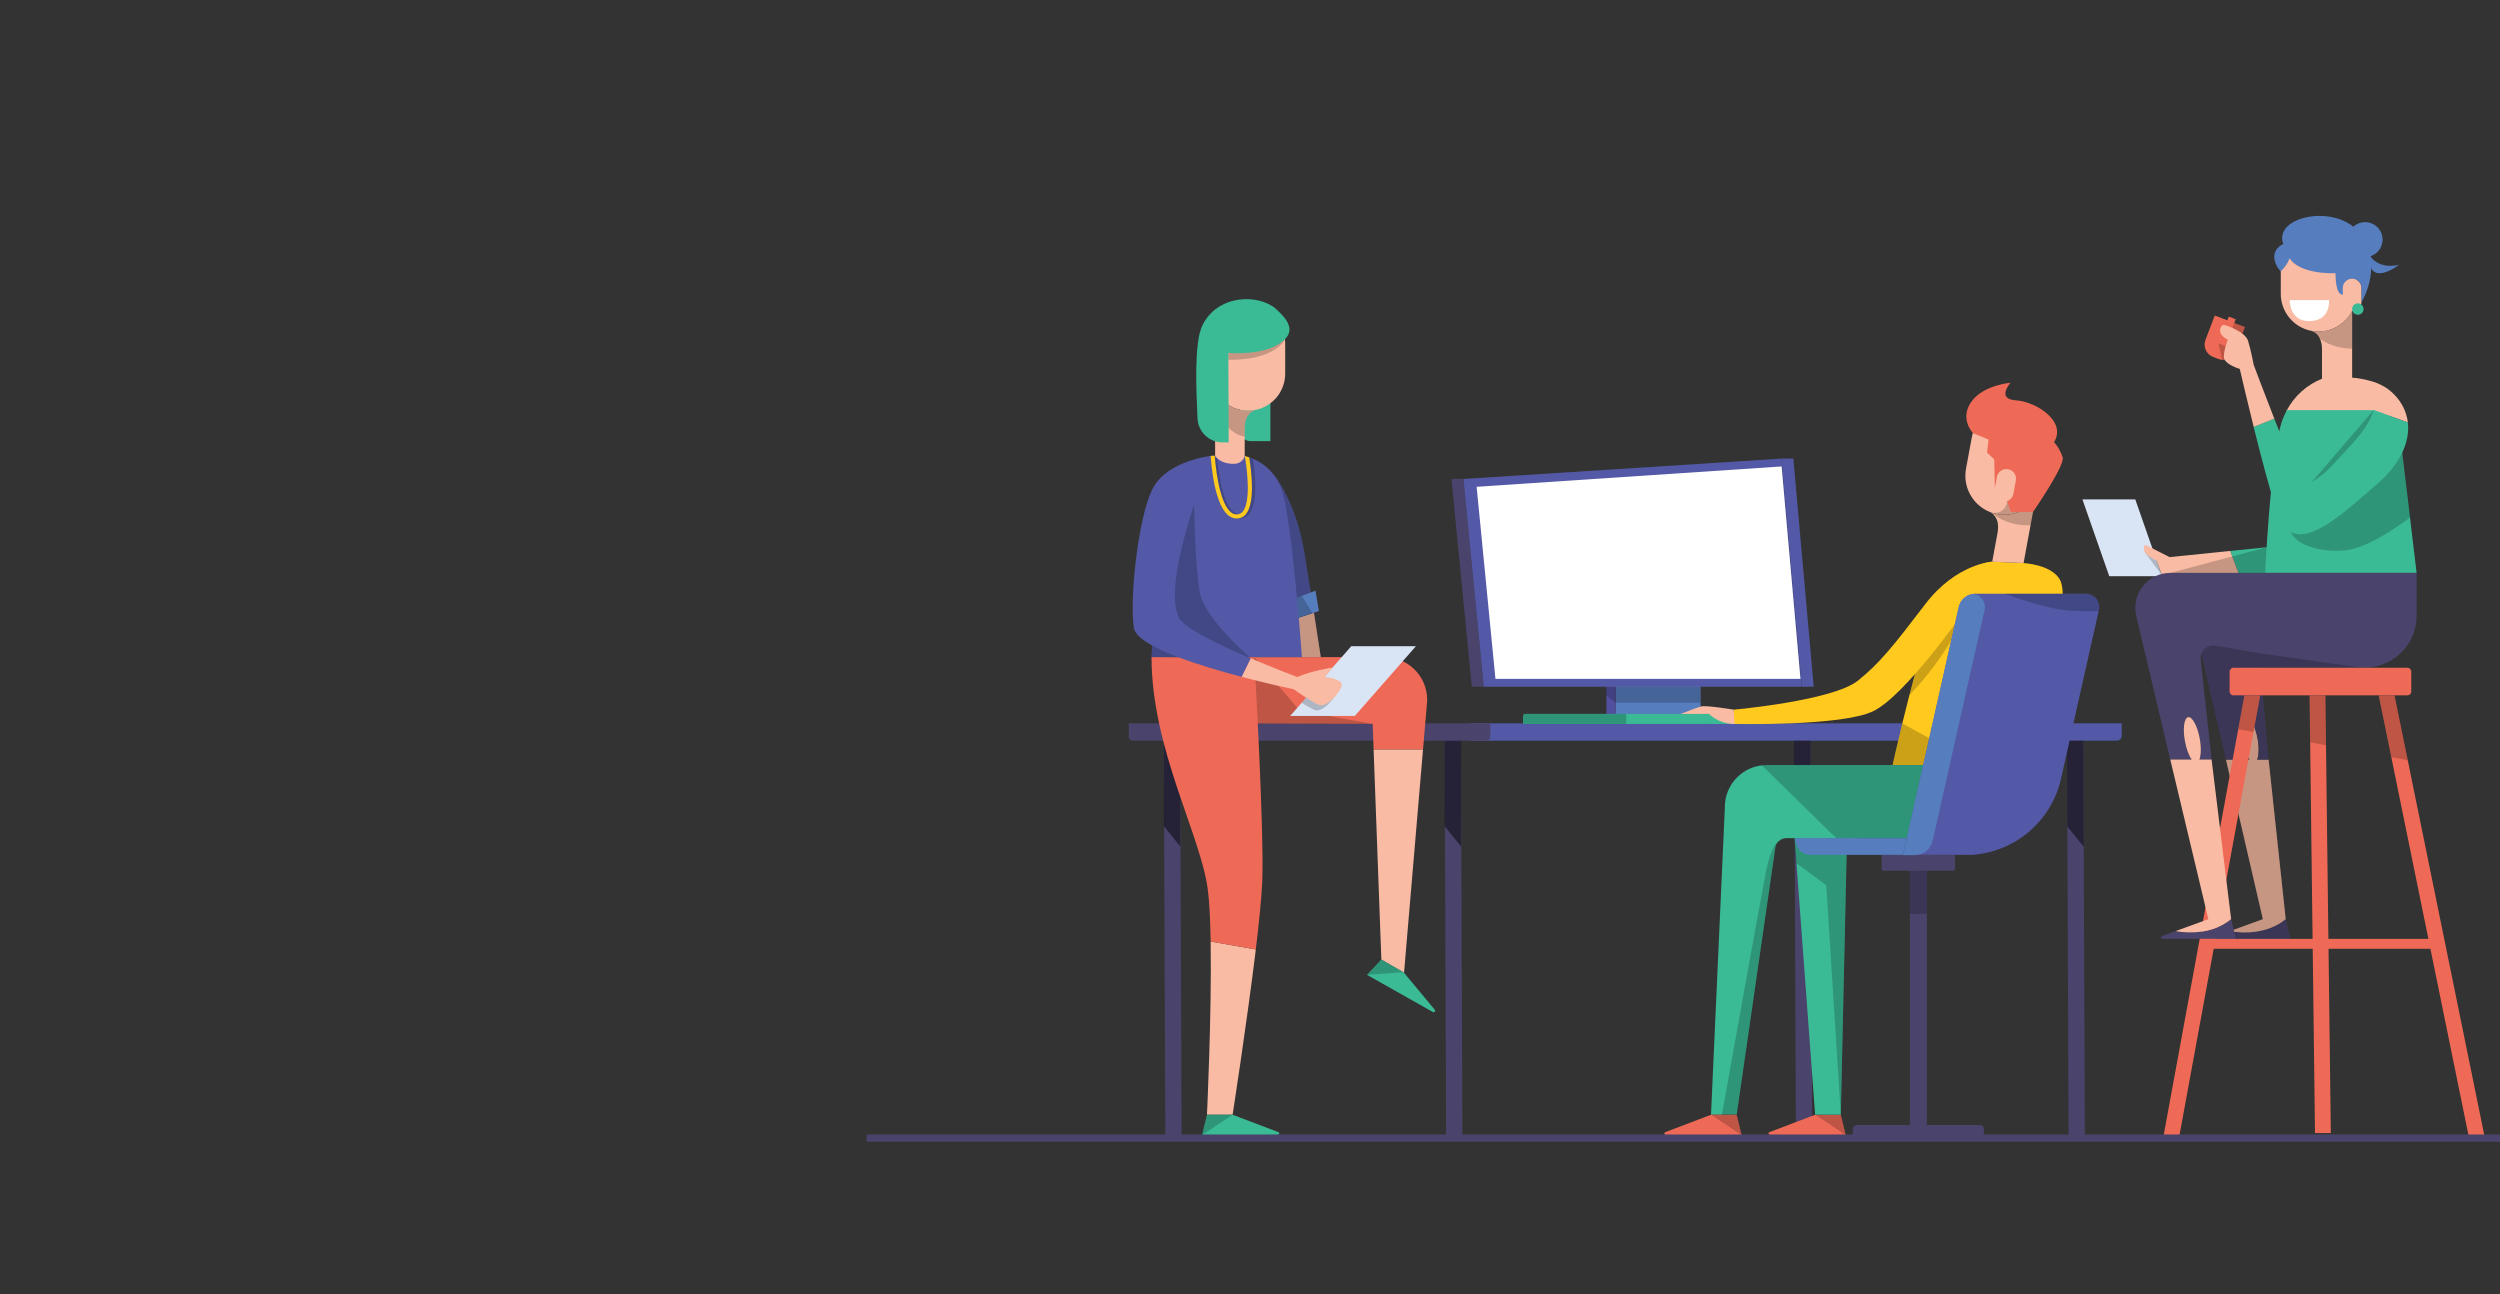 <svg id="Navigate" xmlns="http://www.w3.org/2000/svg" xmlns:xlink="http://www.w3.org/1999/xlink" viewBox="0 0 1920 994">
  <rect x="0" y="0" width="1920" height="994" fill="#333333" stroke="none"/>
  <defs>
    <style>
      .cls-1, .cls-2 {
        fill: none;
      }

      .cls-3 {
        clip-path: url(#clippath);
      }

      .cls-4 {
        fill: #f9bba4;
      }

      .cls-5 {
        fill: #ef6a56;
      }

      .cls-6 {
        fill: #fff;
      }

      .cls-7 {
        fill: #ffc91d;
      }

      .cls-8 {
        fill: #d9e4f4;
      }

      .cls-9 {
        fill: #5359a6;
      }

      .cls-10 {
        fill: #4a436c;
      }

      .cls-11 {
        fill: #3bba96;
      }

      .cls-12 {
        fill: #567dbe;
      }

      .cls-13 {
        fill: #524fa0;
      }

      .cls-14 {
        clip-path: url(#clippath-1);
      }

      .cls-15 {
        clip-path: url(#clippath-4);
      }

      .cls-16 {
        clip-path: url(#clippath-3);
      }

      .cls-17 {
        clip-path: url(#clippath-2);
      }

      .cls-18 {
        clip-path: url(#clippath-7);
      }

      .cls-19 {
        clip-path: url(#clippath-8);
      }

      .cls-20 {
        clip-path: url(#clippath-6);
      }

      .cls-21 {
        clip-path: url(#clippath-5);
      }

      .cls-22 {
        clip-path: url(#clippath-9);
      }

      .cls-23 {
        clip-path: url(#clippath-20);
      }

      .cls-24 {
        clip-path: url(#clippath-21);
      }

      .cls-25 {
        clip-path: url(#clippath-24);
      }

      .cls-26 {
        clip-path: url(#clippath-23);
      }

      .cls-27 {
        clip-path: url(#clippath-22);
      }

      .cls-28 {
        clip-path: url(#clippath-25);
      }

      .cls-29 {
        clip-path: url(#clippath-27);
      }

      .cls-30 {
        clip-path: url(#clippath-28);
      }

      .cls-31 {
        clip-path: url(#clippath-26);
      }

      .cls-32 {
        clip-path: url(#clippath-29);
      }

      .cls-33 {
        clip-path: url(#clippath-34);
      }

      .cls-34 {
        clip-path: url(#clippath-35);
      }

      .cls-35 {
        clip-path: url(#clippath-36);
      }

      .cls-36 {
        clip-path: url(#clippath-37);
      }

      .cls-37 {
        clip-path: url(#clippath-33);
      }

      .cls-38 {
        clip-path: url(#clippath-32);
      }

      .cls-39 {
        clip-path: url(#clippath-30);
      }

      .cls-40 {
        clip-path: url(#clippath-38);
      }

      .cls-41 {
        clip-path: url(#clippath-31);
      }

      .cls-42 {
        clip-path: url(#clippath-14);
      }

      .cls-43 {
        clip-path: url(#clippath-13);
      }

      .cls-44 {
        clip-path: url(#clippath-12);
      }

      .cls-45 {
        clip-path: url(#clippath-10);
      }

      .cls-46 {
        clip-path: url(#clippath-15);
      }

      .cls-47 {
        clip-path: url(#clippath-17);
      }

      .cls-48 {
        clip-path: url(#clippath-16);
      }

      .cls-49 {
        clip-path: url(#clippath-19);
      }

      .cls-50 {
        clip-path: url(#clippath-11);
      }

      .cls-51 {
        clip-path: url(#clippath-18);
      }

      .cls-52 {
        opacity: .2;
      }

      .cls-53 {
        opacity: .5;
      }

      .cls-2 {
        stroke: #020202;
      }
    </style>
    <clipPath id="clippath">
      <rect class="cls-1" x="1109.45" y="568.83" width="12.65" height="81.29"/>
    </clipPath>
    <clipPath id="clippath-1">
      <rect class="cls-1" x="893.86" y="568.83" width="12.56" height="81.29"/>
    </clipPath>
    <clipPath id="clippath-2">
      <rect class="cls-1" x="1587.49" y="568.83" width="12.81" height="81.4"/>
    </clipPath>
    <clipPath id="clippath-3">
      <rect class="cls-1" x="1377.9" y="568.83" width="12.65" height="81.29"/>
    </clipPath>
    <clipPath id="clippath-4">
      <rect class="cls-1" x="980.54" y="470.52" width="33.82" height="34.16"/>
    </clipPath>
    <clipPath id="clippath-5">
      <rect class="cls-1" x="963.27" y="504.68" width="90.94" height="51.24"/>
    </clipPath>
    <clipPath id="clippath-6">
      <rect class="cls-1" x="977.98" y="364.31" width="31.13" height="115.41"/>
    </clipPath>
    <clipPath id="clippath-7">
      <rect class="cls-1" x="884.37" y="387.45" width="76.27" height="118.2"/>
    </clipPath>
    <clipPath id="clippath-8">
      <rect class="cls-1" x="943.36" y="260.59" width="43.42" height="15.78"/>
    </clipPath>
    <clipPath id="clippath-9">
      <rect class="cls-1" x="929.8" y="300.61" width="34.29" height="34.66"/>
    </clipPath>
    <clipPath id="clippath-10">
      <rect class="cls-1" x="999.72" y="516.54" width="27.45" height="29.06"/>
    </clipPath>
    <clipPath id="clippath-11">
      <rect class="cls-1" x="931.36" y="350.01" width="32.72" height="48.18"/>
    </clipPath>
    <clipPath id="clippath-12">
      <rect class="cls-1" x="996.06" y="457.62" width="11.97" height="16.89"/>
    </clipPath>
    <clipPath id="clippath-13">
      <rect class="cls-1" x="1049.86" y="736.98" width="28.08" height="11.7"/>
    </clipPath>
    <clipPath id="clippath-14">
      <rect class="cls-1" x="923.19" y="856.12" width="23.43" height="15.56"/>
    </clipPath>
    <clipPath id="clippath-15">
      <rect class="cls-1" x="1701.59" y="705.94" width="57.4" height="15.11"/>
    </clipPath>
    <clipPath id="clippath-16">
      <rect class="cls-1" x="1647.36" y="424.34" width="13.14" height="17.73"/>
    </clipPath>
    <clipPath id="clippath-17">
      <rect class="cls-1" x="1774.98" y="314.96" width="52.62" height="55.79"/>
    </clipPath>
    <clipPath id="clippath-18">
      <rect class="cls-1" x="1703.71" y="248.02" width="20.4" height="28.38"/>
    </clipPath>
    <clipPath id="clippath-19">
      <rect class="cls-1" x="1709.54" y="550.74" width="45.89" height="165.38"/>
    </clipPath>
    <clipPath id="clippath-20">
      <rect class="cls-1" x="1689.4" y="481.46" width="127.59" height="101.86"/>
    </clipPath>
    <clipPath id="clippath-21">
      <rect class="cls-1" x="1774.98" y="238.73" width="31.47" height="29.09"/>
    </clipPath>
    <clipPath id="clippath-22">
      <rect class="cls-1" x="1759.39" y="347.66" width="91.48" height="75.3"/>
    </clipPath>
    <clipPath id="clippath-23">
      <rect class="cls-1" x="1666.76" y="420.28" width="74.02" height="19.72"/>
    </clipPath>
    <clipPath id="clippath-24">
      <rect class="cls-1" x="1718.95" y="534.06" width="16.89" height="28.12"/>
    </clipPath>
    <clipPath id="clippath-25">
      <rect class="cls-1" x="1773.76" y="534.06" width="12.6" height="38.32"/>
    </clipPath>
    <clipPath id="clippath-26">
      <rect class="cls-1" x="1826.84" y="534.06" width="22.31" height="49.83"/>
    </clipPath>
    <clipPath id="clippath-27">
      <rect class="cls-1" x="1378.26" y="637.11" width="40.24" height="219.01"/>
    </clipPath>
    <clipPath id="clippath-28">
      <rect class="cls-1" x="1394.03" y="856.13" width="23.47" height="15.55"/>
    </clipPath>
    <clipPath id="clippath-29">
      <rect class="cls-1" x="1233.73" y="527.42" width="72.21" height="12.25"/>
    </clipPath>
    <clipPath id="clippath-30">
      <rect class="cls-1" x="1453.5" y="555.53" width="65.39" height="32.07"/>
    </clipPath>
    <clipPath id="clippath-31">
      <rect class="cls-1" x="1466.47" y="453.72" width="50.85" height="79.96"/>
    </clipPath>
    <clipPath id="clippath-32">
      <rect class="cls-1" x="1352.87" y="587.58" width="140.08" height="56.12"/>
    </clipPath>
    <clipPath id="clippath-33">
      <rect class="cls-1" x="1529.59" y="383.54" width="33.51" height="19.88"/>
    </clipPath>
    <clipPath id="clippath-34">
      <rect class="cls-1" x="1169.85" y="548.28" width="79.12" height="7.69"/>
    </clipPath>
    <clipPath id="clippath-35">
      <rect class="cls-1" x="1314.08" y="856.12" width="23.47" height="15.56"/>
    </clipPath>
    <clipPath id="clippath-36">
      <rect class="cls-1" x="1466.79" y="668.72" width="13.03" height="33.11"/>
    </clipPath>
    <clipPath id="clippath-37">
      <rect class="cls-1" x="1322.35" y="645.99" width="43.74" height="210.45"/>
    </clipPath>
    <clipPath id="clippath-38">
      <rect class="cls-1" x="1539.9" y="456" width="72.34" height="13.47"/>
    </clipPath>
  </defs>
  <g id="Group_1477" data-name="Group 1477">
    <g id="Group_1476" data-name="Group 1476">
      <path id="Path_1583" data-name="Path 1583" class="cls-10" d="M907.46,871.68h-12.51l-1.17-306.33h12.51l1.17,306.33Z"/>
      <path id="Path_1584" data-name="Path 1584" class="cls-10" d="M1123.12,871.68h-12.51l-1.17-306.33h12.51l1.17,306.33Z"/>
      <path id="Path_1585" data-name="Path 1585" class="cls-10" d="M1391.74,871.68h-12.51l-1.17-306.33h12.51l1.17,306.33Z"/>
      <path id="Path_1586" data-name="Path 1586" class="cls-10" d="M1601.15,871.68h-12.51l-1.17-306.33h12.51l1.17,306.33Z"/>
    </g>
    <g id="Group_1474" data-name="Group 1474">
      <path id="Path_1587" data-name="Path 1587" class="cls-9" d="M1129.19,555.53h500.29v9.64c0,2.02-1.64,3.65-3.66,3.65h-496.63v-13.3Z"/>
      <path id="Path_1588" data-name="Path 1588" class="cls-10" d="M866.92,555.53h277.65v10.16c0,1.73-1.4,3.14-3.14,3.14h-271.37c-1.73,0-3.14-1.4-3.14-3.14v-10.16Z"/>
      <g id="Group_1359" data-name="Group 1359" class="cls-53">
        <g id="Group_1358" data-name="Group 1358">
          <g class="cls-3">
            <g id="Group_1357" data-name="Group 1357">
              <path id="Path_1589" data-name="Path 1589" d="M1122.11,650.12l-12.66-15.64v-65.65h12.66v81.29Z"/>
            </g>
          </g>
        </g>
      </g>
      <g id="Group_1362" data-name="Group 1362" class="cls-53">
        <g id="Group_1361" data-name="Group 1361">
          <g class="cls-14">
            <g id="Group_1360" data-name="Group 1360">
              <path id="Path_1590" data-name="Path 1590" d="M906.42,650.12l-12.56-15.64v-65.65h12.56v81.29Z"/>
            </g>
          </g>
        </g>
      </g>
      <g id="Group_1365" data-name="Group 1365" class="cls-53">
        <g id="Group_1364" data-name="Group 1364">
          <g class="cls-17">
            <g id="Group_1363" data-name="Group 1363">
              <path id="Path_1591" data-name="Path 1591" d="M1600.3,650.23l-12.57-15.39-.24-65.99,12.49-.03,.32,81.4Z"/>
            </g>
          </g>
        </g>
      </g>
      <g id="Group_1368" data-name="Group 1368" class="cls-53">
        <g id="Group_1367" data-name="Group 1367">
          <g class="cls-16">
            <g id="Group_1366" data-name="Group 1366">
              <path id="Path_1592" data-name="Path 1592" d="M1390.55,650.12l-12.66-15.64v-65.65h12.66v81.29Z"/>
            </g>
          </g>
        </g>
      </g>
      <path id="Path_1593" data-name="Path 1593" class="cls-4" d="M1014.36,504.68h-33.26l-.56-24.96,28.56-9.2c3.13,20.15,5.26,34.16,5.26,34.16"/>
      <g id="Group_1371" data-name="Group 1371" class="cls-52">
        <g id="Group_1370" data-name="Group 1370">
          <g class="cls-15">
            <g id="Group_1369" data-name="Group 1369">
              <path id="Path_1594" data-name="Path 1594" d="M1014.36,504.68h-33.26l-.56-24.96,28.56-9.2c3.13,20.15,5.26,34.16,5.26,34.16"/>
            </g>
          </g>
        </g>
      </g>
      <path id="Path_1595" data-name="Path 1595" class="cls-4" d="M964.46,729.18c-6.76,55.84-17.83,126.95-17.83,126.95h-19.68s3.72-77.87,2.82-133.02l34.69,6.07Z"/>
      <path id="Path_1596" data-name="Path 1596" class="cls-5" d="M969.37,677.81c-.53,12.1-2.44,30.69-4.91,51.37l-34.69-6.07c-.25-16.14-.91-30.38-2.19-40.11-5.44-41.7-43.2-107.93-43.2-178.32h78.9s7.79,133.77,6.1,173.13"/>
      <path id="Path_1597" data-name="Path 1597" class="cls-4" d="M1092.88,575.54l-14.58,171.56-17.42-10.14-5.95-161.43h37.95Z"/>
      <path id="Path_1598" data-name="Path 1598" class="cls-5" d="M1096.08,538.03l-3.19,37.51h-37.95l-.72-19.62-121.07-.41-48.78-50.84h178.89c18.13,0,32.83,14.71,32.82,32.84,0,.17,0,.34,0,.51"/>
      <path id="Path_1599" data-name="Path 1599" class="cls-9" d="M1009.11,470.52l-28.56,9.2-.31-14.61-2.25-100.8s17.21,19.55,23.87,60.6c1.69,10.39,3.32,20.62,4.82,30.13,.85,5.44,1.66,10.64,2.44,15.49"/>
      <g id="Group_1374" data-name="Group 1374" class="cls-52">
        <g id="Group_1373" data-name="Group 1373">
          <g class="cls-21">
            <g id="Group_1372" data-name="Group 1372">
              <path id="Path_1600" data-name="Path 1600" d="M1054.22,555.92l-55.95-9.94-34.99-41.3,2.7,50.95,38.42,.08,.18,.22h49.65Z"/>
            </g>
          </g>
        </g>
      </g>
      <g id="Group_1377" data-name="Group 1377" class="cls-52">
        <g id="Group_1376" data-name="Group 1376">
          <g class="cls-20">
            <g id="Group_1375" data-name="Group 1375">
              <path id="Path_1601" data-name="Path 1601" d="M1009.11,470.52l-28.56,9.2-.31-14.61-2.25-100.8s17.21,19.55,23.87,60.6c1.69,10.39,3.32,20.62,4.82,30.13,.85,5.44,1.66,10.64,2.44,15.49"/>
            </g>
          </g>
        </g>
      </g>
      <path id="Path_1602" data-name="Path 1602" class="cls-12" d="M1012.92,469.3l-3.82,1.22-28.56,9.2-4.13,1.31-3.13-13.3,6.95-2.63,26.43-10.07,3.63-1.38,2.63,15.64Z"/>
      <path id="Path_1603" data-name="Path 1603" class="cls-11" d="M952.54,269.06h23.11v69.72h-15.43c-4.25,0-7.69-3.44-7.69-7.69v-62.03Z"/>
      <path id="Path_1604" data-name="Path 1604" class="cls-9" d="M999.88,504.68h-115.51l.47-8.95,5.63-105.74,1.25-23.4,38.07-16.17,.97-.38,.03-.03h23.88s.5,.06,1.35,.25c.72,.16,1.66,.41,2.82,.78,.18,.04,.36,.09,.53,.16,.91,.31,1.91,.69,2.97,1.16,10.35,4.34,18.33,12.92,21.9,23.56,8.07,22.93,15.65,128.77,15.65,128.77"/>
      <path id="Path_1605" data-name="Path 1605" class="cls-4" d="M964.09,314.88c-.44,.25-7.54,1.66-8.13,12.73-.03,.47-.03,.97-.03,1.5v21.18s-1.41,5.94-8.45,5.94-10.74-2.5-12.7-4.25c-.59-.5-1.11-1.07-1.56-1.69v-50.43c.28,.53,.56,1.03,.85,1.53,5.11,8.69,14.44,14.02,24.53,14.01,1.85,0,3.69-.18,5.5-.53"/>
      <path id="Path_1606" data-name="Path 1606" class="cls-4" d="M930.12,264.28v22.67c0,15.71,12.74,28.44,28.45,28.44,0,0,.01,0,.02,0,1.85,0,3.7-.18,5.52-.53,13.32-2.65,22.92-14.33,22.92-27.91v-22.66c.23-15.71-12.32-28.64-28.04-28.86s-28.64,12.32-28.86,28.04c0,.28,0,.55,0,.83h0Z"/>
      <g id="Group_1380" data-name="Group 1380" class="cls-52">
        <g id="Group_1379" data-name="Group 1379">
          <g class="cls-18">
            <g id="Group_1378" data-name="Group 1378">
              <path id="Path_1607" data-name="Path 1607" d="M960.65,505.65l-76.27-.97,.47-8.95,5.63-105.74c13.04-1.81,26.62-2.54,26.62-2.54,0,0,.66,48.87,4.57,68.39,3.5,17.52,31.91,43.55,37.89,48.83,.72,.63,1.1,.98,1.1,.98"/>
            </g>
          </g>
        </g>
      </g>
      <g id="Group_1383" data-name="Group 1383" class="cls-52">
        <g id="Group_1382" data-name="Group 1382">
          <g class="cls-19">
            <g id="Group_1381" data-name="Group 1381">
              <path id="Path_1608" data-name="Path 1608" d="M986.77,260.59s-6.5,16.01-43.4,15.77l-.02-5.33,43.42-10.45Z"/>
            </g>
          </g>
        </g>
      </g>
      <g id="Group_1386" data-name="Group 1386" class="cls-52">
        <g id="Group_1385" data-name="Group 1385">
          <g class="cls-22">
            <g id="Group_1384" data-name="Group 1384">
              <path id="Path_1609" data-name="Path 1609" d="M964.09,314.88c-.44,.25-7.54,1.66-8.13,12.73-.03,.47-.03,.97-.03,1.5v6.16c-12.54-1.81-18.61-15.77-18.61-15.77l-4.1-10.32-3.41-8.57,3.41,.63,.85,.16c5.11,8.69,14.44,14.02,24.53,14.01,1.85,0,3.69-.18,5.51-.53"/>
            </g>
          </g>
        </g>
      </g>
      <path id="Path_1610" data-name="Path 1610" class="cls-9" d="M960.65,505.65l-6.98,14.2c-15.77-4.16-33.69-9.42-48.87-15.17-6.85-2.53-13.51-5.52-19.96-8.95-8.04-4.44-13.33-9.01-14.01-13.45-3.44-22.15,3.13-83.97,14.08-106.37,1.72-3.47,4.03-6.63,6.82-9.32,12.64-12.45,33.32-15.83,38.07-16.46,.66-.1,1-.12,1-.12,0,0-.31,.75-.85,2.1-5.76,14.27-38.13,97.36-24.18,122.85,4.1,7.51,29.69,19.87,52.62,29.72,.75,.34,1.5,.66,2.25,.97"/>
      <path id="Path_1611" data-name="Path 1611" class="cls-8" d="M1087.44,496.26l-46.93,53.56h-49.65l8.85-10.1,20.3-23.18,17.77-20.27h49.65Z"/>
      <path id="Path_1612" data-name="Path 1612" class="cls-11" d="M946.66,856.13l35.13,13.36c.58,.26,.84,.93,.58,1.51-.18,.41-.59,.68-1.05,.68h-58.13l3.76-15.56h19.67l.03,.02Z"/>
      <path id="Path_1613" data-name="Path 1613" class="cls-11" d="M1077.94,746.67l24.03,28.9c.38,.51,.27,1.23-.24,1.6-.36,.27-.85,.3-1.24,.08l-50.63-28.56,10.92-11.7,17.13,9.66,.02,.02Z"/>
      <path id="Path_1614" data-name="Path 1614" class="cls-2" d="M940.25,282.66v9.92c0,3.89-3.14,7.05-7.03,7.06h-.06c-3.63,0-6.66-2.74-7.03-6.34-.03-.24-.04-.48-.03-.71v-9.91c0-3.89,3.15-7.05,7.05-7.06h.07c3.89,0,7.03,3.17,7.03,7.06Z"/>
      <path id="Path_1615" data-name="Path 1615" class="cls-11" d="M943.36,271.04s24.43,2.27,38.96-6.95c12.9-8.19,8.69-16.87-2.04-26.55-13.39-12.08-44.85-11.66-56.76,12.16-6.52,13.03-4.83,49.48-3.83,71.67,.46,10.3,8.95,18.4,19.26,18.39h4.67l-.25-68.73Z"/>
      <g id="Group_1389" data-name="Group 1389" class="cls-52">
        <g id="Group_1388" data-name="Group 1388">
          <g class="cls-45">
            <g id="Group_1387" data-name="Group 1387">
              <path id="Path_1616" data-name="Path 1616" d="M1027,530.9c-1.97,5.86-11.73,17.02-17.8,14.27-3.27-1.61-6.44-3.43-9.48-5.44l20.3-23.18h.06l-6.35,7.23s15.21,1.25,13.27,7.13"/>
            </g>
          </g>
        </g>
      </g>
      <g id="Group_1392" data-name="Group 1392" class="cls-52">
        <g id="Group_1391" data-name="Group 1391">
          <g class="cls-50">
            <g id="Group_1390" data-name="Group 1390">
              <path id="Path_1617" data-name="Path 1617" d="M959.33,394.65c-1.75,2.27-4.48,3.58-7.35,3.54-14.95,0-19.36-32.1-20.58-47.77,0-.12-.03-.28-.03-.41h1.85v.28c.45,.62,.98,1.19,1.56,1.69,1.63,17.24,6.35,42.95,17.21,42.95,1.9,.03,3.71-.84,4.88-2.34,6.01-7.32,3.91-29.6,1.97-41.54,.18,.04,.36,.09,.53,.16,.91,.31,1.91,.69,2.97,1.16,1.66,11.04,4.01,33.78-3,42.29"/>
            </g>
          </g>
        </g>
      </g>
      <path id="Path_1618" data-name="Path 1618" class="cls-4" d="M1017.12,519.86l6.34-7.24s-16.6,2.64-27.11,7.32h-.02s-16.62-6.2-35.69-14.3l-6.98,14.2c22.02,5.79,39.83,9.48,39.83,9.48,0,0,13.03,9.19,19.09,11.93s15.84-8.41,17.79-14.27-13.25-7.12-13.25-7.12"/>
      <path id="Path_1619" data-name="Path 1619" class="cls-7" d="M956.92,394.78c-1.7,2.19-4.33,3.45-7.1,3.41-14.42,0-18.68-30.97-19.87-46.08-.06-.59-.1-1.16-.16-1.69v-.28c.66-.1,1-.12,1-.12h2.13c1.19,16.36,5.66,45.05,16.89,45.05,1.84,.03,3.58-.82,4.69-2.29,6.23-7.6,3.44-31.88,1.5-42.51,1.13,.25,2.25,.57,3.35,.94,1.53,9.04,4.97,34.57-2.44,43.58"/>
      <g id="Group_1395" data-name="Group 1395" class="cls-52">
        <g id="Group_1394" data-name="Group 1394">
          <g class="cls-44">
            <g id="Group_1393" data-name="Group 1393">
              <path id="Path_1620" data-name="Path 1620" d="M999.88,457.62l8.15,13.33-10.58,3.56-1.39-15.43,3.82-1.45Z"/>
            </g>
          </g>
        </g>
      </g>
      <g id="Group_1398" data-name="Group 1398" class="cls-52">
        <g id="Group_1397" data-name="Group 1397">
          <g class="cls-43">
            <g id="Group_1396" data-name="Group 1396">
              <path id="Path_1621" data-name="Path 1621" d="M1077.94,746.67l-28.08,2.02,10.92-11.7,17.16,9.68Z"/>
            </g>
          </g>
        </g>
      </g>
      <g id="Group_1401" data-name="Group 1401" class="cls-52">
        <g id="Group_1400" data-name="Group 1400">
          <g class="cls-42">
            <g id="Group_1399" data-name="Group 1399">
              <path id="Path_1622" data-name="Path 1622" d="M946.63,856.12l-23.43,15.56,3.76-15.56h19.67Z"/>
            </g>
          </g>
        </g>
      </g>
      <path id="Path_1623" data-name="Path 1623" class="cls-10" d="M1758.98,720.72s-.09,.09-.12,.15c-.06,.06-.11,.12-.15,.18h-56.03c-.3,.01-.59-.11-.79-.33-.2-.21-.31-.5-.3-.79,0-.44,.27-.83,.67-1l10.49-3.82s24.78,5.52,42.65-9.16l3.57,14.77Z"/>
      <path id="Path_1624" data-name="Path 1624" class="cls-8" d="M1599.3,383.56h40.6l20.6,58.94h-40.6l-20.6-58.94Z"/>
      <g id="Group_1404" data-name="Group 1404" class="cls-52">
        <g id="Group_1403" data-name="Group 1403">
          <g class="cls-46">
            <g id="Group_1402" data-name="Group 1402">
              <path id="Path_1625" data-name="Path 1625" d="M1758.98,720.71s-.09,.09-.12,.15c-.06,.06-.11,.12-.15,.18h-56.03c-.3,.01-.59-.11-.79-.33-.2-.21-.31-.5-.3-.79,0-.44,.27-.83,.67-1l10.49-3.82s24.78,5.52,42.65-9.16l3.57,14.77Z"/>
            </g>
          </g>
        </g>
      </g>
      <path id="Path_1626" data-name="Path 1626" class="cls-11" d="M1745.7,433.44l-6.07,6.55h-20.47l-6.37-16.86,28-2.85,4.91,13.16Z"/>
      <g id="Group_1407" data-name="Group 1407" class="cls-52">
        <g id="Group_1406" data-name="Group 1406">
          <g class="cls-48">
            <g id="Group_1405" data-name="Group 1405">
              <path id="Path_1627" data-name="Path 1627" d="M1647.36,424.34l13.14,17.73-4.16-11.47-8.97-6.26Z"/>
            </g>
          </g>
        </g>
      </g>
      <path id="Path_1628" data-name="Path 1628" class="cls-4" d="M1719.15,439.99l-6.37-16.86-46.47,4.74-18.95-9.6s-1.9,3.16,0,6.07,8.97,6.26,8.97,6.26l4.16,11.47,6.23-.54-.05-1.53h52.47Z"/>
      <path id="Path_1629" data-name="Path 1629" class="cls-4" d="M1758.98,720.72l-3.58-14.77h.03l3.55,14.77Z"/>
      <path id="Path_1630" data-name="Path 1630" class="cls-4" d="M1755.43,705.94l-13.16-122.62h-8.71c1.33-3.25,1.52-9.34,.27-16.14-1.76-9.65-5.73-16.98-8.89-16.41s-4.28,8.86-2.52,18.5c1.12,6.04,3.09,11.19,5.19,14.04h-18.08l28.36,122.62s-.06,.03-.12,.03l-25.03,9.13s24.78,5.52,42.64-9.16h.04Z"/>
      <path id="Path_1631" data-name="Path 1631" class="cls-4" d="M1833.09,314.96l-2,17.86-77.8-4.02,3.05-13.84c5.87-10.97,15.42-19.5,26.98-24.1l22.64-.84,19.66,4.28,7.48,20.66Z"/>
      <path id="Path_1632" data-name="Path 1632" class="cls-11" d="M1855.97,439.98h-116.35s4.04-82.9,11.52-111.72c1.18-4.63,2.92-9.1,5.19-13.3h76.77l11.79,32.7,2.1,17.43,3.88,32.38,5.09,42.51Z"/>
      <path id="Path_1633" data-name="Path 1633" class="cls-10" d="M1816.98,512.8h-80.99l6.28,70.53h-8.71c1.33-3.25,1.52-9.34,.27-16.14-1.76-9.65-5.73-16.98-8.89-16.41s-4.28,8.86-2.52,18.5c1.12,6.04,3.09,11.19,5.19,14.04h-18.08l-18.9-81.2-1.24-5.4c1.73-.89,3.69-1.2,5.61-.91,6.01,.88,4.43-11.32,4.43-11.32l117.55-3.03v31.34Z"/>
      <g id="Group_1410" data-name="Group 1410" class="cls-52">
        <g id="Group_1409" data-name="Group 1409">
          <g class="cls-47">
            <g id="Group_1408" data-name="Group 1408">
              <path id="Path_1634" data-name="Path 1634" d="M1822.9,314.96l-47.92,55.79,52.62-36.89-4.7-18.89Z"/>
            </g>
          </g>
        </g>
      </g>
      <path id="Path_1635" data-name="Path 1635" class="cls-4" d="M1758.71,721.05c.04-.07,.09-.13,.15-.18-.03,.06-.09,.09-.12,.18h-.03Z"/>
      <path id="Path_1636" data-name="Path 1636" class="cls-5" d="M1724.11,251.21l-7.16,18.68c-1.62,4.22-5.85,6.86-10.35,6.48h-.03c-.93-.1-1.85-.32-2.72-.66l-4.2-1.6c-5.23-2.01-7.85-7.87-5.85-13.11l7.16-18.68,14.83,5.69,8.33,3.19Z"/>
      <g id="Group_1413" data-name="Group 1413" class="cls-52">
        <g id="Group_1412" data-name="Group 1412">
          <g class="cls-51">
            <g id="Group_1411" data-name="Group 1411">
              <path id="Path_1637" data-name="Path 1637" d="M1724.11,251.21l-7.16,18.68c-1.62,4.22-5.85,6.86-10.35,6.48h-.03l-2.85-12.67,12.08-15.67,8.32,3.19Z"/>
            </g>
          </g>
        </g>
      </g>
      <rect id="Rectangle_882" data-name="Rectangle 882" class="cls-5" x="1699.26" y="251.6" width="22.06" height="5.66" transform="translate(859.96 1760) rotate(-69)"/>
      <path id="Path_1638" data-name="Path 1638" class="cls-4" d="M1822.9,314.96c2.58-10.1-1.37-19.05-16.93-24.93,0,0,18.41,.73,29.52,9.95,7.95,6.61,12.65,15.11,13.74,24.48l-26.33-9.49Z"/>
      <path id="Path_1639" data-name="Path 1639" class="cls-11" d="M1825.63,371.74c-29.36,25.3-64.76,59.67-76.9,21.75-5.67-17.71-12.38-43.32-17.93-65.59l15.83-6.43c8.1,20.59,16.96,42.23,20.29,47.23,6.49,9.71,20.96-7.58,39.04-27.3,8.19-8.92,14.77-18.11,16.93-26.45l26.33,9.49c1.73,14.81-5.61,31.83-23.6,47.29"/>
      <g id="Group_1416" data-name="Group 1416" class="cls-52">
        <g id="Group_1415" data-name="Group 1415">
          <g class="cls-49">
            <g id="Group_1414" data-name="Group 1414">
              <path id="Path_1640" data-name="Path 1640" d="M1755.43,705.94l-13.16-122.62h-8.71c1.33-3.25,1.52-9.34,.27-16.14-1.76-9.65-5.73-16.98-8.89-16.41s-4.28,8.86-2.52,18.5c1.12,6.04,3.09,11.19,5.19,14.04h-18.08l28.36,122.62s-.06,.03-.12,.03l-25.03,9.13s24.78,5.52,42.64-9.16h.04Z"/>
            </g>
          </g>
        </g>
      </g>
      <g id="Group_1419" data-name="Group 1419" class="cls-52">
        <g id="Group_1418" data-name="Group 1418">
          <g class="cls-23">
            <g id="Group_1417" data-name="Group 1417">
              <path id="Path_1641" data-name="Path 1641" d="M1816.98,512.8h-80.99l6.28,70.53h-8.71c1.33-3.25,1.52-9.34,.27-16.14-1.76-9.65-5.73-16.98-8.89-16.41s-4.28,8.86-2.52,18.5c1.12,6.04,3.09,11.19,5.19,14.04h-18.08l-18.9-81.2-1.24-5.4c1.73-.89,3.69-1.2,5.61-.91,6.01,.88,4.43-11.32,4.43-11.32l117.55-3.03v31.34Z"/>
            </g>
          </g>
        </g>
      </g>
      <path id="Path_1642" data-name="Path 1642" class="cls-10" d="M1855.96,439.99v32.88c0,15.71-9.21,29.96-23.54,36.4-4.85,2.2-10.11,3.38-15.44,3.46-2.19,.05-4.38-.08-6.55-.39-18.53-2.64-42.13-6.01-73.23-10.46-11.61-1.67-25.54-4.55-36.13-6.07-1.92-.29-3.88,.02-5.61,.91-2.24,1.11-3.97,3.05-4.82,5.4v.03c-.53,1.44-.7,3-.49,4.52l8.34,76.65h-9.37c1.33-3.25,1.52-9.34,.27-16.14-1.76-9.65-5.73-16.98-8.89-16.41s-4.28,8.86-2.49,18.5c1.09,6.04,3.06,11.19,5.16,14.04h-16.41l-26.24-110.77c-3.15-14.49,6.05-28.79,20.54-31.94,1.87-.41,3.78-.61,5.7-.61h189.19Z"/>
      <path id="Path_1643" data-name="Path 1643" class="cls-4" d="M1746.64,321.48c-8.31-21.2-15.83-41.38-15.83-41.38h-.04s.06-.01,.06-.01c0,0-2.26-11.99-4.38-18.51s-15.28-11.28-18.1-12.01-6.79,6.76,2.55,11.29c0,0-2.97,7.64-2.97,13.29,0,5.11,10.26,8.6,12.23,9.22,1.27,5.49,5.45,23.48,10.67,44.54l15.83-6.43Z"/>
      <path id="Path_1644" data-name="Path 1644" class="cls-5" d="M1715.34,512.81h133.51c1.66,0,3.01,1.35,3.01,3.01v15.21c0,1.66-1.35,3.01-3.01,3.01h-133.51c-1.66,0-3.01-1.35-3.01-3.01v-15.21c0-1.66,1.35-3.01,3.01-3.01"/>
      <path id="Path_1645" data-name="Path 1645" class="cls-5" d="M1790.06,870.17h-12.14l-3.72-300.02-.44-36.1h12.14l.47,38.32,3.69,297.79Z"/>
      <path id="Path_1646" data-name="Path 1646" class="cls-5" d="M1907.9,871.68h-12.14l-59.22-290.1-9.7-47.52h12.14l10.17,49.83,58.76,287.79Z"/>
      <path id="Path_1647" data-name="Path 1647" class="cls-5" d="M1735.84,534.06l-5.16,28.12-56.81,309.5h-12.14l57.22-311.65,4.76-25.97h12.14Z"/>
      <path id="Path_1648" data-name="Path 1648" class="cls-10" d="M1717.09,720.72c-.1,.11-.19,.22-.27,.33h-56.03c-.61-.01-1.1-.52-1.09-1.13,0-.43,.27-.82,.66-.99l10.5-3.82s24.78,5.52,42.65-9.16l3.57,14.77Z"/>
      <path id="Path_1649" data-name="Path 1649" class="cls-9" d="M1701.89,720.72c-.2-.21-.31-.5-.3-.79,0,.29,.1,.57,.3,.79"/>
      <rect id="Rectangle_885" data-name="Rectangle 885" class="cls-5" x="1690.14" y="721.05" width="180.68" height="7.61"/>
      <path id="Path_1650" data-name="Path 1650" class="cls-4" d="M1806.45,238.73v51.43s-9.48,7.13-18.27,6.7c-5.22-.25-4.88-6.7-4.88-6.7v-21.62c0-.5,0-1.03-.03-1.5-.08-2.31-.58-4.59-1.47-6.72h-.03c-1.17-3.01-3.66-5.31-6.76-6.23l-.03-.03c1.86,.35,3.74,.53,5.63,.53,10.89,.02,20.87-6.09,25.81-15.8,0-.03,.03-.03,.03-.06"/>
      <path id="Path_1651" data-name="Path 1651" class="cls-4" d="M1809.6,202.53v23.1c0,16-12.97,28.98-28.97,28.98,0,0-.02,0-.03,0-1.89,0-3.77-.18-5.62-.54-13.57-2.7-23.35-14.6-23.35-28.44v-23.1c-.09-16.01,12.81-29.06,28.82-29.15,16.01-.09,29.06,12.81,29.15,28.82,0,.11,0,.22,0,.34"/>
      <path id="Path_1652" data-name="Path 1652" class="cls-6" d="M1758.5,230.51h30.21s1.54,16.86-16.41,16.07c-14.09-.62-13.8-16.07-13.8-16.07"/>
      <path id="Path_1653" data-name="Path 1653" class="cls-4" d="M1799.27,221.25v10.1c0,3.96,3.2,7.18,7.16,7.19h.06c3.69,0,6.79-2.79,7.16-6.46,.03-.24,.04-.48,.03-.73v-10.1c0-3.97-3.21-7.19-7.18-7.19,0,0,0,0-.01,0h-.06c-3.96,0-7.17,3.23-7.16,7.19"/>
      <path id="Path_1654" data-name="Path 1654" class="cls-12" d="M1746.67,196.77c-.18,6.83,4.94,11.56,4.94,11.56,3.03-2.76,5.39-6.19,6.89-10.01,0,0,5.24,11.95,35.21,11.56,0,0-.49,16.43,5.55,16.44v-5.07c0-3.96,3.2-7.18,7.16-7.19h.06c3.97,0,7.19,3.21,7.19,7.18h0v10.11c0,.24,0,.49-.03,.73,8.56-14.96,11.77-37.31-1.09-52.9-16.02-19.38-48.62-15.02-57.15-3.82-4.91,6.43-1.7,11.95-1.7,11.95,0,0-6.82,2.63-7.04,9.46"/>
      <path id="Path_1655" data-name="Path 1655" class="cls-12" d="M1816.42,170.59c7.4,0,13.4,6,13.4,13.4,0,7.4-6,13.4-13.4,13.4-7.4,0-13.4-6-13.4-13.4s6-13.4,13.4-13.4h0"/>
      <path id="Path_1656" data-name="Path 1656" class="cls-12" d="M1819.66,195.67s5.69,11.55,22.77,7.71c0,0-24.19,18.84-22.77-7.71"/>
      <path id="Path_1657" data-name="Path 1657" class="cls-4" d="M1698.5,583.32h-9.37c1.33-3.25,1.52-9.34,.27-16.14-1.76-9.65-5.73-16.98-8.89-16.41s-4.28,8.86-2.49,18.5c1.09,6.04,3.06,11.19,5.16,14.04h-16.42l29.25,122.62s-.09,.03-.12,.03l-25.03,9.13s24.78,5.52,42.65-9.16l-15.02-122.62Z"/>
      <path id="Path_1658" data-name="Path 1658" class="cls-11" d="M1810.82,232.96c2.43,0,4.4,1.97,4.4,4.4,0,2.43-1.97,4.4-4.4,4.4-2.43,0-4.4-1.97-4.4-4.4s1.97-4.4,4.4-4.4h0"/>
      <g id="Group_1422" data-name="Group 1422" class="cls-52">
        <g id="Group_1421" data-name="Group 1421">
          <g class="cls-24">
            <g id="Group_1420" data-name="Group 1420">
              <path id="Path_1659" data-name="Path 1659" d="M1806.45,238.73v29.1c-11.52-.28-19.58-4-24.65-7.51h-.03c-1.17-3.01-3.66-5.31-6.76-6.23l-.03-.03c1.86,.35,3.74,.53,5.63,.53,10.89,.02,20.87-6.09,25.81-15.8,0-.03,.03-.03,.03-.06"/>
            </g>
          </g>
        </g>
      </g>
      <g id="Group_1425" data-name="Group 1425" class="cls-52">
        <g id="Group_1424" data-name="Group 1424">
          <g class="cls-27">
            <g id="Group_1423" data-name="Group 1423">
              <path id="Path_1660" data-name="Path 1660" d="M1846.99,365.09l-2.1-17.43c-3.85,8.1-10.23,16.3-19.27,24.09-23.12,19.9-49.93,45.39-66.23,36.91,1.64,3.26,4.17,5.98,7.3,7.85,1.32,.85,13.24,8.08,34.59,6.11,15.77-1.47,37.7-16.24,49.58-25.15l-3.88-32.38Z"/>
            </g>
          </g>
        </g>
      </g>
      <g id="Group_1428" data-name="Group 1428" class="cls-52">
        <g id="Group_1427" data-name="Group 1427">
          <g class="cls-26">
            <g id="Group_1426" data-name="Group 1426">
              <path id="Path_1661" data-name="Path 1661" d="M1740.78,420.28l-74.02,19.72h72.86l1.15-19.72Z"/>
            </g>
          </g>
        </g>
      </g>
      <g id="Group_1431" data-name="Group 1431" class="cls-52">
        <g id="Group_1430" data-name="Group 1430">
          <g class="cls-25">
            <g id="Group_1429" data-name="Group 1429">
              <path id="Path_1662" data-name="Path 1662" d="M1735.84,534.06l-5.16,28.12-11.73-2.16,4.76-25.97h12.14Z"/>
            </g>
          </g>
        </g>
      </g>
      <g id="Group_1434" data-name="Group 1434" class="cls-52">
        <g id="Group_1433" data-name="Group 1433">
          <g class="cls-28">
            <g id="Group_1432" data-name="Group 1432">
              <path id="Path_1663" data-name="Path 1663" d="M1786.36,572.38l-12.17-2.22-.44-36.1h12.14l.47,38.32Z"/>
            </g>
          </g>
        </g>
      </g>
      <g id="Group_1437" data-name="Group 1437" class="cls-52">
        <g id="Group_1436" data-name="Group 1436">
          <g class="cls-31">
            <g id="Group_1435" data-name="Group 1435">
              <path id="Path_1664" data-name="Path 1664" d="M1849.15,583.89l-12.61-2.32-9.7-47.52h12.14l10.17,49.83Z"/>
            </g>
          </g>
        </g>
      </g>
      <path id="Path_1665" data-name="Path 1665" class="cls-5" d="M1394.04,856.13l-35.13,13.36c-.58,.26-.84,.93-.58,1.51,.18,.41,.59,.68,1.04,.68h58.13l-3.77-15.56h-19.67l-.03,.02Z"/>
      <path id="Path_1666" data-name="Path 1666" class="cls-11" d="M1426.88,643.71c-4.51,0-8.26,3.48-8.6,7.98l-4.54,204.44h-19.71l-15.77-212.42h48.61Z"/>
      <g id="Group_1440" data-name="Group 1440" class="cls-52">
        <g id="Group_1439" data-name="Group 1439">
          <g class="cls-29">
            <g id="Group_1438" data-name="Group 1438">
              <path id="Path_1667" data-name="Path 1667" d="M1379.33,662.63l23.24,17.31,11.17,176.19,4.76-219.01-40.24,6.59,1.07,18.92Z"/>
            </g>
          </g>
        </g>
      </g>
      <g id="Group_1443" data-name="Group 1443" class="cls-52">
        <g id="Group_1442" data-name="Group 1442">
          <g class="cls-30">
            <g id="Group_1441" data-name="Group 1441">
              <path id="Path_1668" data-name="Path 1668" d="M1394.03,856.13l23.47,15.55-3.76-15.55h-19.71Z"/>
            </g>
          </g>
        </g>
      </g>
      <rect id="Rectangle_894" data-name="Rectangle 894" class="cls-12" x="1240.77" y="523.51" width="65.29" height="32.07"/>
      <rect id="Rectangle_895" data-name="Rectangle 895" class="cls-13" x="1233.73" y="523.51" width="7.04" height="32.07"/>
      <g id="Group_1446" data-name="Group 1446" class="cls-52">
        <g id="Group_1445" data-name="Group 1445">
          <g class="cls-32">
            <g id="Group_1444" data-name="Group 1444">
              <path id="Path_1669" data-name="Path 1669" d="M1305.94,539.68h-65.18l-7.04-5.34v-6.91h72.21v12.25Z"/>
            </g>
          </g>
        </g>
      </g>
      <path id="Path_1670" data-name="Path 1670" class="cls-10" d="M1139.53,527.42h-9.17l-15.64-159.58h9.17l15.64,159.58Z"/>
      <path id="Path_1671" data-name="Path 1671" class="cls-11" d="M1172.84,548.28h164.71v7.69h-167.7v-4.7c0-1.65,1.34-2.99,2.99-2.99"/>
      <path id="Path_1672" data-name="Path 1672" class="cls-11" d="M1171.13,548.28h76.57c.7,0,1.27,.57,1.28,1.27v6.42h-79.12v-6.42c0-.7,.57-1.27,1.28-1.27"/>
      <path id="Path_1673" data-name="Path 1673" class="cls-7" d="M1583.83,467.45c-3.25,41.51-26.31,120.13-26.31,120.13h-104.02s12.51-57.03,27.37-105.58,49.15-50.62,49.15-50.62l24.09,1.06s21.8,1.09,28.06,13.08c2.12,4.07,2.47,11.92,1.66,21.93"/>
      <g id="Group_1449" data-name="Group 1449" class="cls-52">
        <g id="Group_1448" data-name="Group 1448">
          <g class="cls-39">
            <g id="Group_1447" data-name="Group 1447">
              <path id="Path_1674" data-name="Path 1674" d="M1460.99,555.53l-7.5,32.07,39.45-.02h25.93l-57.89-32.05Z"/>
            </g>
          </g>
        </g>
      </g>
      <g id="Group_1452" data-name="Group 1452" class="cls-52">
        <g id="Group_1451" data-name="Group 1451">
          <g class="cls-41">
            <g id="Group_1450" data-name="Group 1450">
              <path id="Path_1675" data-name="Path 1675" d="M1466.47,533.68s32-30.5,50.85-79.96l-44.41,55.76-6.44,24.2Z"/>
            </g>
          </g>
        </g>
      </g>
      <path id="Path_1676" data-name="Path 1676" class="cls-7" d="M1530.03,431.39s-27.65,1.39-51.5,32.68-35.03,45.42-51.62,58.66c-19.49,15.55-95.42,22.29-95.42,22.29v10.95s82.76,2,107.15-9.78c24.62-11.89,69.22-75.86,69.22-75.86l22.17-38.93Z"/>
      <path id="Path_1677" data-name="Path 1677" class="cls-11" d="M1518.88,587.58v56.12h-146.91c-2.15,0-4.23,.8-5.82,2.25-.02,0-.05,.01-.06,.03-1.61,1.47-2.6,3.51-2.75,5.69l-29.57,204.44h-19.71l10.64-236.13c-.15-17.75,14.13-32.26,31.88-32.41,.09,0,.19,0,.28,0h162.02Z"/>
      <path id="Path_1678" data-name="Path 1678" class="cls-5" d="M1314.07,856.13l-35.13,13.36c-.58,.26-.84,.93-.58,1.51,.18,.41,.59,.68,1.04,.68h58.13l-3.77-15.56h-19.67l-.03,.02Z"/>
      <g id="Group_1455" data-name="Group 1455" class="cls-52">
        <g id="Group_1454" data-name="Group 1454">
          <g class="cls-38">
            <g id="Group_1453" data-name="Group 1453">
              <path id="Path_1679" data-name="Path 1679" d="M1352.87,587.58l57.36,56.12h82.72v-56.12h-140.08Z"/>
            </g>
          </g>
        </g>
      </g>
      <path id="Path_1680" data-name="Path 1680" class="cls-4" d="M1563.09,383.54l-.13,.63-3.5,19.15-2.6,14.11-2.75,15.02-24.09-1.06,4.04-21.9c.1-.5,.16-1.03,.25-1.53,.22-1.6,.27-3.21,.16-4.82-.15-3.14-1.51-6.1-3.79-8.26-.03-.03-.06-.03-.1-.06-.16-.15-.32-.28-.5-.41-.18-.12-.34-.26-.5-.41-.69-.47-1.19-.69-1.28-.78,.38,.16,.78,.31,1.16,.44,.24,.09,.48,.16,.72,.22,1.22,.4,2.46,.71,3.72,.94,10.74,2,21.71-2.03,28.6-10.51,.19-.22,.38-.44,.56-.68,0-.04,.03-.04,.03-.07"/>
      <path id="Path_1681" data-name="Path 1681" class="cls-9" d="M1611.98,468.42l-.22,.94-28.9,128.67c-7.29,32.36-34.92,56.12-68.01,58.47v.03h-53.34l2.91-12.83,39.89-177.51c1.23-5.42,5.74-9.47,11.26-10.1,.5-.07,1-.1,1.5-.1h85c5.62,0,10.17,4.56,10.17,10.17,0,.76-.08,1.51-.25,2.25"/>
      <path id="Path_1682" data-name="Path 1682" class="cls-4" d="M1573.02,347.41l-4.31,23.42c-2.98,16.23-18.56,26.97-34.79,23.99,0,0-.02,0-.03,0-1.91-.35-3.79-.89-5.6-1.6-13.26-5.26-20.96-19.16-18.39-33.2l4.31-23.42c2.62-16.3,17.97-27.39,34.27-24.77s27.39,17.97,24.77,34.27c-.07,.44-.15,.87-.24,1.31"/>
      <path id="Path_1683" data-name="Path 1683" class="cls-4" d="M1332.2,555.97s-10.35,.91-19.74-7.69h-21.64s11.77-4.69,15.64-5.74,25.03,2.48,25.03,2.48l.71,10.95Z"/>
      <g id="Group_1458" data-name="Group 1458" class="cls-52">
        <g id="Group_1457" data-name="Group 1457">
          <g class="cls-37">
            <g id="Group_1456" data-name="Group 1456">
              <path id="Path_1684" data-name="Path 1684" d="M1563.06,383.61c-.19,.25-.38,.47-.56,.68-1.18,1.42-2.48,2.72-3.9,3.9l.37-.38-17.48-2.96s-.22,9.19-10.83,9.14c-.15-.05-.31-.08-.46-.13l-.59,.12c.16,.15,.32,.28,.5,.41,.13,.13,.31,.25,.5,.41,.03,.03,.06,.03,.1,.06,8.27,6.18,18.48,9.18,28.78,8.45l3.5-19.15,.13-.63s-.04,.04-.04,.07"/>
            </g>
          </g>
        </g>
      </g>
      <path id="Path_1685" data-name="Path 1685" class="cls-10" d="M1445.16,656.53h56.31v10.89c0,.72-.58,1.3-1.3,1.3h-53.71c-.72,0-1.3-.58-1.3-1.3v-10.89h0Z"/>
      <path id="Path_1686" data-name="Path 1686" class="cls-10" d="M1426.13,863.99h94.36c1.73,0,3.13,1.4,3.13,3.13v4.56h-100.63v-4.56c0-1.73,1.4-3.13,3.13-3.13"/>
      <rect id="Rectangle_901" data-name="Rectangle 901" class="cls-10" x="1466.79" y="662.63" width="13.03" height="209.05"/>
      <path id="Path_1687" data-name="Path 1687" class="cls-4" d="M1548.17,368.97l-1.88,10.26c-.73,4-4.55,6.65-8.55,5.92-.02,0-.03,0-.05,0h-.1c-4.01-.75-6.65-4.59-5.91-8.6l.34-1.81,1.53-8.45c.75-4,4.59-6.66,8.6-5.95l.06,.03c4,.7,6.67,4.52,5.96,8.51,0,.03-.01,.06-.02,.09"/>
      <path id="Path_1688" data-name="Path 1688" class="cls-5" d="M1561.34,393.15h-17.11l-2.75-8.29c2.5-.88,4.34-3.03,4.82-5.63l1.88-10.26c.75-3.99-1.87-7.83-5.86-8.58-.03,0-.05-.01-.08-.02l-.06-.03c-4.01-.71-7.85,1.94-8.6,5.95l-1.53,8.45-.03-.03-.44-21.87-5.51-5.29,1.16-9.98-11.99-4.91s-10.51-10.92-1.31-24.03c9.2-13.08,30.13-14.64,30.13-14.64,0,0-11.23,12.51,4.25,13.48s39.14,16.24,29.19,32.07c3.02,3.4,5.28,7.4,6.64,11.73,1.75,6.44-22.78,41.89-22.78,41.89"/>
      <path id="Path_1689" data-name="Path 1689" class="cls-12" d="M1524.17,468.42l-39.89,177.29c-1.45,6.44-7.16,11.01-13.76,11.01h-9.04l42.83-190.52c1.23-5.42,5.74-9.47,11.26-10.1,5.56,.72,9.49,5.8,8.77,11.36-.04,.32-.1,.65-.17,.96"/>
      <path id="Path_1690" data-name="Path 1690" class="cls-12" d="M1464.42,643.71l-2.91,12.83h-71.05c-6.35,0-11.51-5.13-11.52-11.48v-1.35h85.47Z"/>
      <path id="Path_1691" data-name="Path 1691" class="cls-9" d="M1383.77,527.42h-244.24l-15.64-159.58,244.24-15.64,15.64,175.22Z"/>
      <path id="Path_1692" data-name="Path 1692" class="cls-9" d="M1392.93,527.42h-9.17l-15.64-175.22h9.17l15.64,175.22Z"/>
      <path id="Path_1693" data-name="Path 1693" class="cls-6" d="M1382.75,521.39h-234.24l-14.46-147.51,234.24-15.64,14.46,163.16Z"/>
      <g id="Group_1461" data-name="Group 1461" class="cls-52">
        <g id="Group_1460" data-name="Group 1460">
          <g class="cls-33">
            <g id="Group_1459" data-name="Group 1459">
              <path id="Path_1694" data-name="Path 1694" d="M1171.13,548.28h76.57c.7,0,1.27,.57,1.28,1.27v6.42h-79.12v-6.42c0-.7,.57-1.27,1.28-1.27"/>
            </g>
          </g>
        </g>
      </g>
      <g id="Group_1464" data-name="Group 1464" class="cls-52">
        <g id="Group_1463" data-name="Group 1463">
          <g class="cls-34">
            <g id="Group_1462" data-name="Group 1462">
              <path id="Path_1695" data-name="Path 1695" d="M1314.08,856.13l23.47,15.55-3.76-15.56h-19.7Z"/>
            </g>
          </g>
        </g>
      </g>
      <g id="Group_1467" data-name="Group 1467" class="cls-52">
        <g id="Group_1466" data-name="Group 1466">
          <g class="cls-35">
            <g id="Group_1465" data-name="Group 1465">
              <rect id="Rectangle_904" data-name="Rectangle 904" x="1466.79" y="668.72" width="13.03" height="33.11"/>
            </g>
          </g>
        </g>
      </g>
      <g id="Group_1470" data-name="Group 1470" class="cls-52">
        <g id="Group_1469" data-name="Group 1469">
          <g class="cls-36">
            <g id="Group_1468" data-name="Group 1468">
              <path id="Path_1696" data-name="Path 1696" d="M1366.09,645.99c-1.61,1.47-2.6,3.51-2.75,5.69l-29.56,204.45-11.42,.31c.03-.1,.05-.21,.06-.31,1.41-7.95,29.53-165.02,33.85-186.61,4.13-20.81,9.2-23.31,9.83-23.53"/>
            </g>
          </g>
        </g>
      </g>
      <g id="Group_1473" data-name="Group 1473" class="cls-52">
        <g id="Group_1472" data-name="Group 1472">
          <g class="cls-40">
            <g id="Group_1471" data-name="Group 1471">
              <path id="Path_1697" data-name="Path 1697" d="M1611.98,468.42l-.22,.94c-8.15,.26-16.31,.06-24.43-.6-17.9-1.56-47.43-12.67-47.43-12.67l.59-.1h61.57c5.62,0,10.17,4.55,10.17,10.17,0,.76-.08,1.51-.25,2.25"/>
            </g>
          </g>
        </g>
      </g>
      <path id="Path_1698" data-name="Path 1698" class="cls-10" d="M666.44,871.29H1961.02c.54,0,.98,.44,.98,.98h0v3.58c0,.54-.44,.98-.98,.98H666.44c-.54,0-.98-.44-.98-.98t0,0v-3.58c0-.54,.44-.98,.98-.98h0"/>
    </g>
  </g>
</svg>